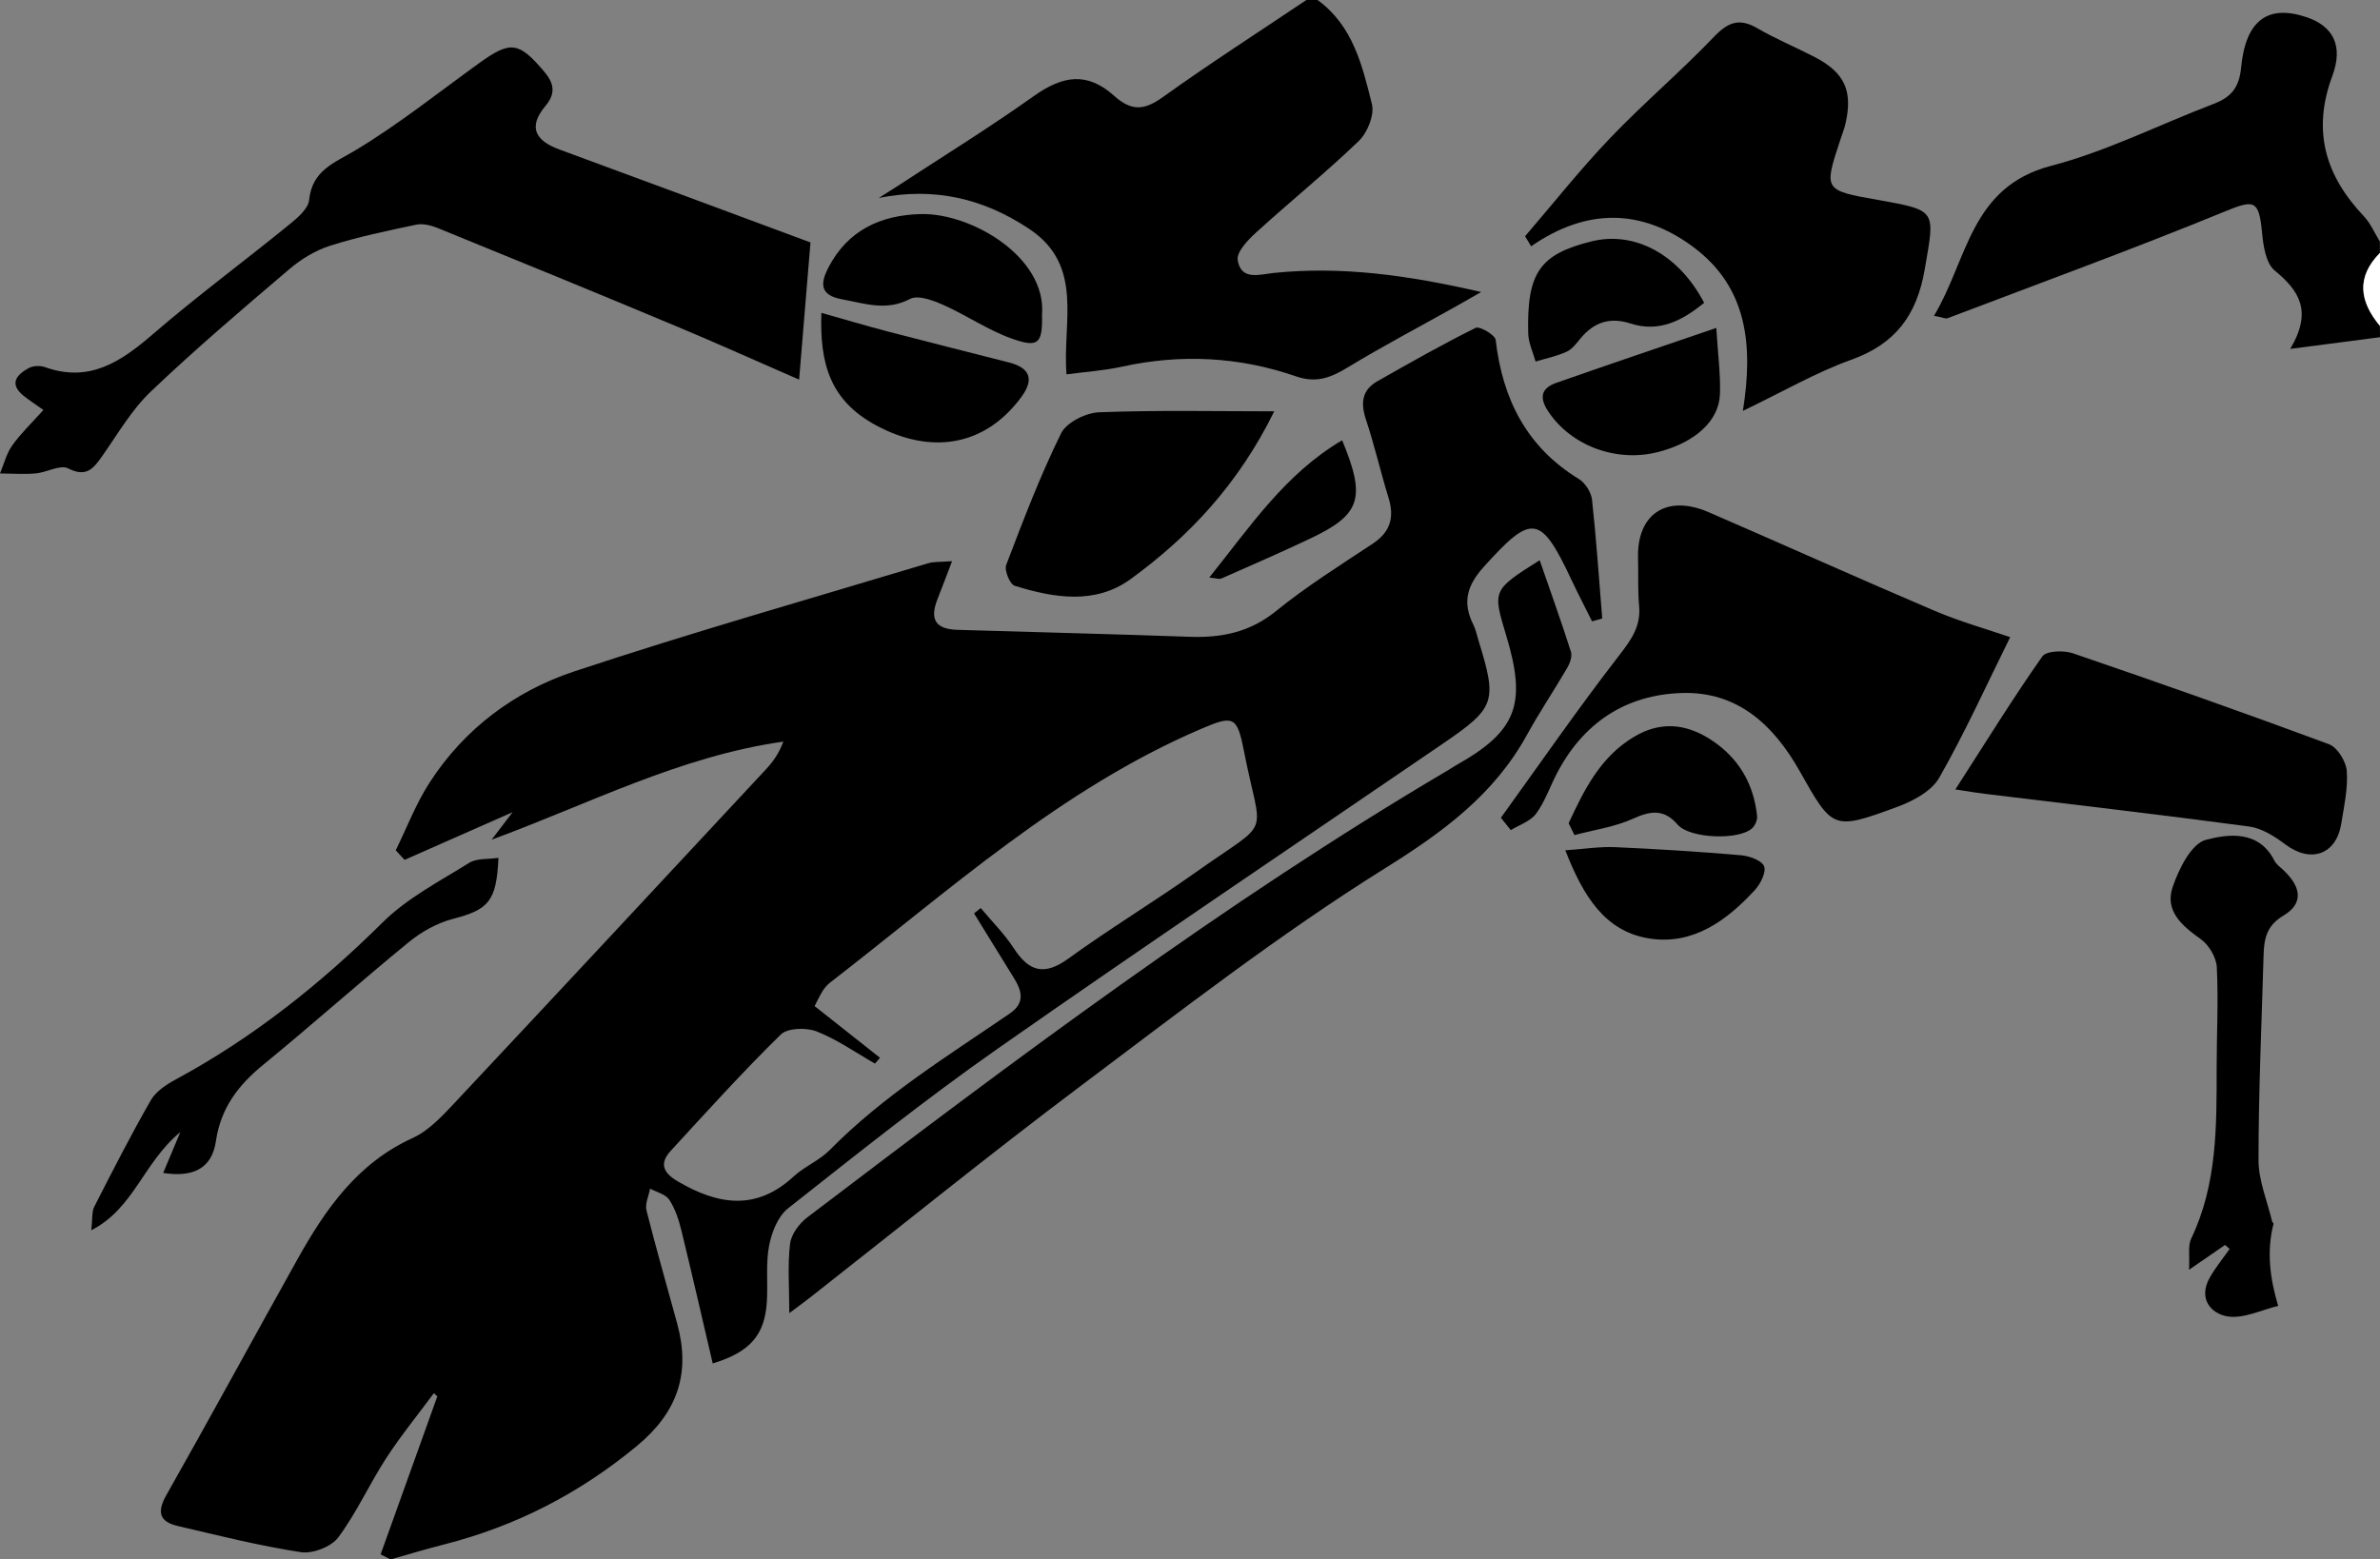 <?xml version="1.0" encoding="utf-8"?>
<!-- Generator: Adobe Illustrator 24.2.1, SVG Export Plug-In . SVG Version: 6.00 Build 0)  -->
<svg version="1.1" baseProfile="basic" id="Layer_1"
	 xmlns="http://www.w3.org/2000/svg" xmlns:xlink="http://www.w3.org/1999/xlink" x="0px" y="0px" width="423.39px"
	 height="277.47px" viewBox="0 0 423.39 277.47" xml:space="preserve">
<rect x="0" y="0" width="423.39" height="277.47" fill="#808080" stroke="none"/>
<style type="text/css">
	.st0{fill:#FFFFFF;}
</style>
<g>
	<path d="M234.39,0c6.29,4.57,7.97,11.68,9.67,18.55c0.47,1.92-0.8,5.06-2.34,6.54c-5.85,5.63-12.19,10.75-18.2,16.22
		c-1.48,1.35-3.57,3.5-3.34,4.96c0.58,3.72,3.88,2.56,6.48,2.29c12.03-1.22,23.78,0.39,36.83,3.4c-2.3,1.31-3.46,1.98-4.63,2.64
		c-6.37,3.57-12.84,6.97-19.08,10.76c-3,1.82-5.57,2.87-9.22,1.61c-10.11-3.5-20.48-4.03-30.99-1.72c-3.19,0.7-6.48,0.91-9.84,1.36
		c-0.77-9.23,3.19-19.32-6.61-25.86c-8.14-5.43-16.88-7.5-26.79-5.53c1.01-0.64,2.02-1.26,3.02-1.91
		c8.19-5.36,16.54-10.51,24.51-16.18c5.25-3.74,9.56-4.36,14.33-0.09c3.09,2.77,5.34,2.62,8.64,0.26
		c8.36-5.99,17.02-11.56,25.57-17.3C233.05,0,233.72,0,234.39,0z"/>
	<path d="M423.39,60c-4.82,0.63-9.63,1.26-15.97,2.08c4.02-6.74,1.57-10.38-2.77-13.95c-1.58-1.3-2.03-4.44-2.25-6.8
		c-0.55-5.83-1.43-5.82-6.64-3.69c-16.28,6.68-32.83,12.72-49.29,18.98c-0.38,0.14-0.92-0.15-2.42-0.43c6-10,6.44-22.92,20.79-26.67
		c9.92-2.59,19.27-7.34,28.91-11.02c3.08-1.18,4.58-2.81,4.93-6.46c0.81-8.52,4.83-11.29,11.68-8.97c4.57,1.55,6.59,4.96,4.55,10.44
		c-3.63,9.78-1.25,17.72,5.6,24.96c1.2,1.27,1.92,3,2.86,4.52c0,0.67,0,1.33,0,2c-4.28,4.33-3.62,8.67,0,13
		C423.39,58.67,423.39,59.33,423.39,60z"/>
	<path class="st0" d="M423.39,58c-3.62-4.33-4.28-8.67,0-13C423.39,49.33,423.39,53.67,423.39,58z"/>
	<path d="M67.71,276.58c3.36-9.37,6.72-18.75,10.09-28.12c-0.21-0.19-0.42-0.37-0.62-0.56c-2.86,3.87-5.91,7.6-8.52,11.63
		c-2.98,4.59-5.24,9.69-8.5,14.05c-1.24,1.66-4.55,2.93-6.64,2.61c-7.37-1.13-14.64-2.96-21.91-4.66c-3.2-0.75-3.75-2.43-2.03-5.47
		c7.87-13.9,15.49-27.94,23.28-41.89c4.99-8.94,10.67-17.17,20.54-21.67c2.9-1.32,5.33-3.97,7.59-6.38
		c18.44-19.66,36.8-39.39,55.17-59.12c1.28-1.37,2.41-2.88,3.19-5.04c-18.41,2.61-34.64,11.12-51.89,17.45
		c0.97-1.27,1.94-2.54,3.73-4.89c-7.21,3.18-13.21,5.83-19.22,8.48c-0.52-0.57-1.05-1.13-1.57-1.7c1.99-4.05,3.61-8.33,6.05-12.09
		c6.19-9.57,15.14-16.23,25.7-19.74c20.81-6.91,41.93-12.91,62.94-19.24c1.05-0.32,2.23-0.21,4.28-0.38
		c-1.01,2.63-1.77,4.68-2.58,6.72c-1.45,3.65-0.37,5.38,3.52,5.5c13.79,0.42,27.58,0.75,41.37,1.24c5.66,0.2,10.67-0.81,15.31-4.57
		c5.41-4.39,11.37-8.13,17.2-11.99c3.14-2.08,3.9-4.66,2.83-8.15c-1.42-4.61-2.49-9.33-4.01-13.9c-0.98-2.94-0.77-5.29,2.03-6.87
		c5.76-3.27,11.53-6.55,17.46-9.49c0.71-0.35,3.47,1.25,3.57,2.14c1.23,10.54,5.5,19.07,14.81,24.76c1.13,0.69,2.18,2.34,2.33,3.65
		c0.77,7.03,1.24,14.1,1.82,21.16c-0.6,0.17-1.21,0.34-1.81,0.51c-1.23-2.48-2.51-4.94-3.69-7.44c-5.47-11.64-7.04-11.74-15.58-2.25
		c-3.02,3.36-3.82,6.36-1.85,10.28c0.44,0.88,0.63,1.89,0.93,2.85c3.37,10.92,2.99,11.94-6.43,18.38
		c-26.39,18.03-52.91,35.87-79.09,54.2c-12.81,8.97-25.05,18.75-37.33,28.44c-1.79,1.41-2.9,4.26-3.36,6.63
		c-0.62,3.23-0.19,6.64-0.4,9.96c-0.36,5.94-2.96,8.96-9.63,11c-1.85-7.89-3.64-15.76-5.56-23.61c-0.47-1.91-1.1-3.89-2.16-5.51
		c-0.64-0.99-2.25-1.35-3.42-1.99c-0.24,1.3-0.94,2.72-0.64,3.89c1.7,6.76,3.65,13.46,5.48,20.2c2.37,8.77,0.08,15.66-7.13,21.65
		c-10.22,8.47-21.55,14.31-34.33,17.57c-3.2,0.81-6.36,1.77-9.54,2.67C68.87,277.18,68.29,276.88,67.71,276.58z M173.28,162.53
		c0.39-0.32,0.79-0.64,1.18-0.96c1.99,2.38,4.22,4.6,5.9,7.18c2.74,4.22,5.49,4.88,9.74,1.79c7.4-5.37,15.26-10.11,22.72-15.4
		c13.72-9.73,11.59-5.5,8.47-21.51c-1.21-6.19-1.85-6.41-7.61-3.94c-24.96,10.69-44.86,28.8-65.98,45.12
		c-0.52,0.4-0.98,0.93-1.33,1.48c-0.57,0.91-1.02,1.9-1.46,2.73c4.09,3.23,7.87,6.22,11.64,9.2c-0.3,0.34-0.6,0.68-0.9,1.03
		c-3.44-1.96-6.73-4.29-10.37-5.72c-1.84-0.72-5.16-0.64-6.38,0.55c-6.77,6.63-13.13,13.68-19.55,20.66
		c-2.1,2.28-1.41,3.93,1.25,5.49c7.12,4.16,13.91,5.28,20.58-0.89c1.94-1.79,4.59-2.84,6.43-4.71c9.5-9.66,20.95-16.7,32.01-24.28
		c2.83-1.94,2.14-4.11,0.67-6.45C177.96,170.12,175.63,166.32,173.28,162.53z"/>
	<path d="M7.72,72.95c-1.64-1.16-2.61-1.79-3.51-2.51c-2.65-2.15-1.27-3.75,0.89-4.94c0.78-0.43,2.05-0.48,2.91-0.17
		c7.89,2.82,13.5-0.96,19.17-5.86c7.81-6.73,16.12-12.88,24.13-19.39c1.5-1.22,3.51-2.87,3.68-4.49c0.56-5.29,4.37-6.53,8.21-8.83
		c7.67-4.6,14.72-10.25,22-15.5c5.63-4.06,7.07-3.85,11.57,1.43c1.79,2.1,2.15,3.91,0.27,6.15c-3.18,3.8-1.79,6.19,2.5,7.77
		c14.96,5.49,29.89,11.06,44.64,16.53c-0.62,7.48-1.29,15.6-2.02,24.41c-7.58-3.3-14.68-6.5-21.86-9.5
		C106.17,52.13,92,46.33,77.82,40.56c-1.16-0.47-2.61-0.83-3.78-0.58c-5.13,1.08-10.29,2.15-15.28,3.73
		c-2.61,0.83-5.16,2.37-7.25,4.15c-8.37,7.12-16.75,14.25-24.7,21.83c-3.43,3.27-5.88,7.57-8.65,11.5c-1.57,2.23-2.82,3.8-6.05,2.15
		c-1.4-0.71-3.79,0.73-5.76,0.9c-2.1,0.18-4.23,0.02-6.35,0.01c0.7-1.68,1.15-3.54,2.17-4.98C3.68,77.15,5.6,75.32,7.72,72.95z"/>
	<path d="M267,145.51c6.97-9.66,13.75-19.47,21.04-28.89c2.16-2.79,3.89-5.18,3.55-8.82c-0.26-2.81-0.11-5.66-0.19-8.49
		c-0.23-7.86,5.1-11.4,12.54-8.18c13.44,5.82,26.8,11.84,40.27,17.58c4.52,1.92,9.29,3.25,13.39,4.67
		c-4.26,8.6-8.06,17.02-12.62,25.01c-1.36,2.39-4.65,4.14-7.43,5.17c-11.52,4.24-11.52,4.07-17.42-6.39
		c-4.6-8.15-11.02-14.16-20.91-13.86c-10.04,0.3-17.63,5.35-22.31,14.41c-1.22,2.37-2.1,4.97-3.66,7.08c-1,1.34-2.96,1.97-4.49,2.91
		C268.16,146.97,267.58,146.24,267,145.51z"/>
	<path d="M310.05,73.11c1.88-11.75,0.77-21.99-8.77-29.12c-9.25-6.91-19.03-6.99-28.9-0.17c-0.36-0.59-0.72-1.18-1.08-1.78
		c5.03-5.85,9.83-11.92,15.15-17.49c5.93-6.2,12.51-11.78,18.44-17.98c2.5-2.61,4.49-3.42,7.7-1.56c3.3,1.92,6.86,3.39,10.25,5.15
		c5.32,2.76,6.8,6.01,5.46,11.86c-0.22,0.96-0.6,1.89-0.91,2.84c-2.97,9-2.97,9,6.66,10.71c10.63,1.89,10.16,1.81,8.36,12.31
		c-1.41,8.23-5.22,13.33-13.15,16.16C323.05,66.27,317.25,69.65,310.05,73.11z"/>
	<path d="M140.41,233.66c0-4.75-0.32-8.6,0.14-12.35c0.21-1.69,1.64-3.62,3.07-4.7c36.95-28.08,74.02-55.99,114.08-79.62
		c0.43-0.25,0.84-0.55,1.27-0.79c10.84-6.08,12.69-10.85,8.97-23.14c-2.44-8.06-2.44-8.06,5.96-13.38
		c1.92,5.55,3.84,10.89,5.56,16.29c0.26,0.8-0.16,2.01-0.63,2.82c-2.34,4.02-4.94,7.88-7.18,11.95
		c-5.87,10.67-14.91,17.29-25.22,23.73c-18.84,11.77-36.5,25.48-54.3,38.85c-16.22,12.18-31.98,24.98-47.95,37.5
		C143.17,231.62,142.12,232.37,140.41,233.66z"/>
	<path d="M347.85,140.47c5.55-8.63,10.29-16.31,15.47-23.67c0.71-1.01,3.82-1.11,5.45-0.55c15.25,5.21,30.45,10.57,45.55,16.18
		c1.49,0.55,3.03,3.05,3.16,4.75c0.23,3.08-0.48,6.26-0.98,9.37c-0.89,5.55-5.45,7.1-9.97,3.69c-1.88-1.42-4.16-2.86-6.41-3.17
		c-15.63-2.1-31.29-3.9-46.94-5.81C352.05,141.14,350.93,140.94,347.85,140.47z"/>
	<path d="M226.68,73.19c-6.4,13.01-15.16,22.29-25.56,29.86c-6.29,4.58-13.64,3.35-20.61,1.18c-0.85-0.26-1.88-2.75-1.51-3.71
		c3.01-7.9,6.03-15.84,9.76-23.41c0.96-1.95,4.4-3.66,6.77-3.75C205.9,72.96,216.29,73.19,226.68,73.19z"/>
	<path d="M395.83,221.52c-1.81,1.25-3.62,2.5-6.41,4.42c0.14-2.55-0.23-4.28,0.38-5.54c4.63-9.67,4.53-19.98,4.53-30.32
		c0-5.99,0.33-11.99,0.03-17.97c-0.09-1.74-1.4-3.97-2.85-5c-3.36-2.38-6.46-5.03-5-9.29c1.1-3.22,3.32-7.7,5.9-8.38
		c3.93-1.04,9.42-1.78,12.18,3.68c0.35,0.7,1.11,1.21,1.71,1.79c3.19,3.08,3.43,5.92-0.13,8.04c-3.02,1.8-3.41,4.19-3.49,7.07
		c-0.35,12.14-0.9,24.28-0.9,36.42c0,3.63,1.56,7.27,2.42,10.9c0.04,0.15,0.28,0.31,0.25,0.41c-1.27,4.96-0.62,9.81,0.83,14.62
		c-3.01,0.71-6.16,2.32-8.99,1.87c-2.96-0.47-5.26-3.15-3.23-6.82c1.02-1.83,2.37-3.47,3.58-5.19
		C396.36,222.01,396.1,221.76,395.83,221.52z"/>
	<path d="M29.03,208.71c1-2.39,1.75-4.16,3.05-7.27c-6.6,5.44-8.22,13.56-15.84,17.47c0.23-2.07,0.07-3.28,0.52-4.17
		c3.25-6.37,6.5-12.75,10.06-18.95c0.92-1.6,2.8-2.83,4.51-3.75c13.7-7.41,25.69-16.96,36.75-27.92c4.36-4.32,10.1-7.29,15.39-10.59
		c1.35-0.84,3.38-0.61,5.2-0.89c-0.34,7.76-1.76,9.22-8.12,10.87c-2.79,0.73-5.58,2.29-7.83,4.13c-8.75,7.16-17.19,14.7-25.94,21.86
		c-4.43,3.62-7.51,7.7-8.37,13.54C37.72,207.84,34.45,209.56,29.03,208.71z"/>
	<path d="M185.37,56c0.1,5.11-0.6,5.95-5.38,4.25c-4.24-1.51-8.06-4.16-12.2-6c-1.82-0.81-4.49-1.8-5.9-1.06
		c-4.21,2.22-8.03,0.81-12.09,0.07c-4.05-0.73-3.87-2.9-2.4-5.72c3.46-6.61,9.31-9.27,16.4-9.45
		C172.77,37.87,186.21,45.73,185.37,56z"/>
	<path d="M146.12,55.67c4.17,1.17,7.9,2.29,11.67,3.28c7.23,1.89,14.48,3.7,21.71,5.55c3.75,0.96,4.51,3,2.19,6.15
		c-6.55,8.88-16.19,10.25-25.87,5.02C147.62,71.24,145.81,64.62,146.12,55.67z"/>
	<path d="M305.32,58.35c0.27,4.5,0.77,8.14,0.65,11.77c-0.16,4.77-4.38,8.55-10.8,10.26c-7.55,2.02-15.69-1.04-19.76-7.19
		c-1.61-2.44-1.25-4.11,1.4-5.05C286.03,64.9,295.29,61.78,305.32,58.35z"/>
	<path d="M279.05,146.48c2.77-5.93,5.61-11.79,11.68-15.4c4.69-2.79,9.24-2.31,13.62,0.54c4.9,3.18,7.63,7.8,8.23,13.6
		c0.07,0.7-0.36,1.69-0.9,2.17c-2.4,2.18-11.12,1.8-13.22-0.64c-2.42-2.82-4.8-2.51-7.96-1.07c-3.24,1.47-6.92,1.98-10.41,2.91
		C279.75,147.89,279.4,147.18,279.05,146.48z"/>
	<path d="M303.16,53.89c-3.84,3.1-7.93,5.34-13.11,3.67c-3.66-1.18-6.48-0.23-8.86,2.63c-0.74,0.89-1.5,1.94-2.49,2.39
		c-1.74,0.8-3.67,1.19-5.53,1.75c-0.46-1.67-1.27-3.33-1.31-5.01c-0.26-10.81,2.06-14.09,11.26-16.37
		C290.77,41.05,298.66,45.26,303.16,53.89z"/>
	<path d="M278.46,151.3c3.4-0.23,6.12-0.68,8.82-0.56c7.48,0.33,14.96,0.8,22.42,1.44c1.49,0.13,3.68,0.9,4.12,1.96
		c0.42,1.04-0.64,3.14-1.64,4.23c-4.99,5.44-11,9.8-18.65,8.64C285.48,165.8,281.63,159.4,278.46,151.3z"/>
	<path d="M238.76,78.34c4.29,10.34,3.3,13.23-5.66,17.48c-5.23,2.48-10.54,4.79-15.83,7.12c-0.38,0.17-0.94-0.06-2.15-0.17
		C222.4,93.7,228.61,84.32,238.76,78.34z"/>
</g>
</svg>
